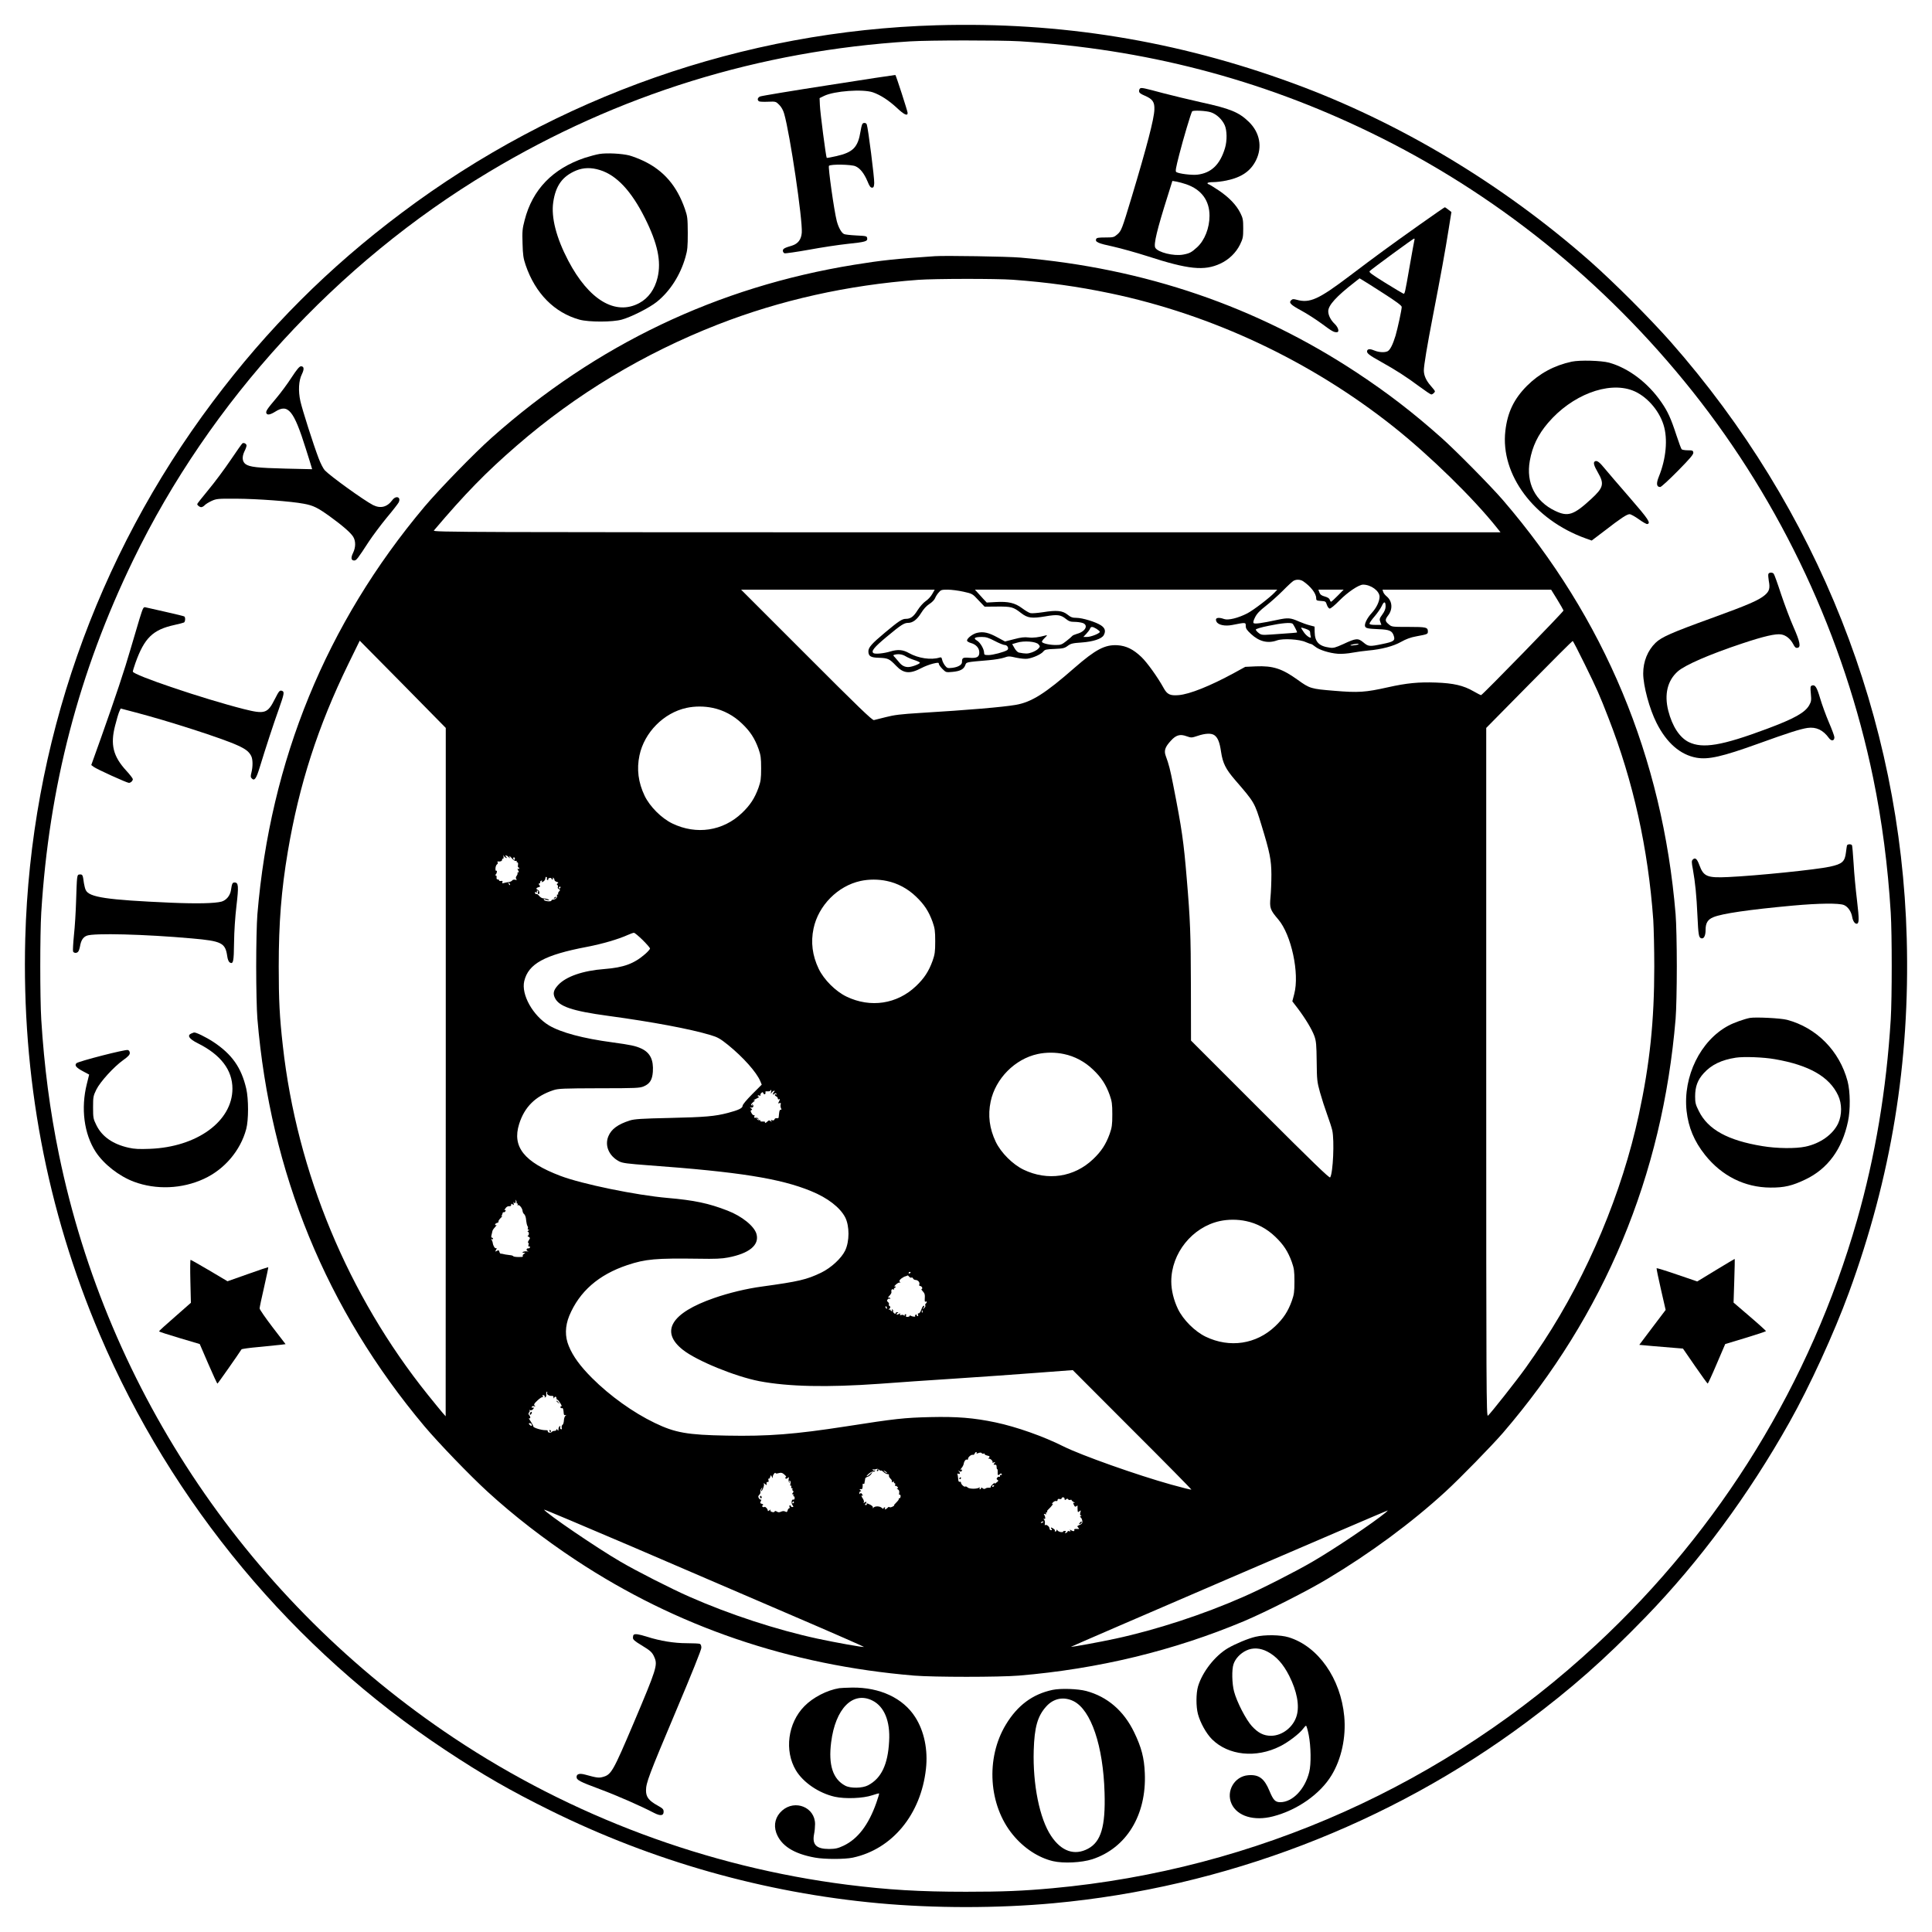 <?xml version="1.0" standalone="no"?>
<!DOCTYPE svg PUBLIC "-//W3C//DTD SVG 20010904//EN"
 "http://www.w3.org/TR/2001/REC-SVG-20010904/DTD/svg10.dtd">
<svg version="1.0" xmlns="http://www.w3.org/2000/svg"
 width="1920pt" height="1920pt" viewBox="0 0 1920 1920"
 preserveAspectRatio="xMidYMid meet">

<g transform="translate(0,1920) scale(0.1,-0.1)"
fill="#000000" stroke="none">
<path d="M9310 18949 c-1918 -55 -3778 -707 -5318 -1864 -727 -545 -1332
-1150 -1877 -1877 -1162 -1547 -1812 -3408 -1864 -5336 -36 -1375 212 -2695
741 -3936 714 -1677 1922 -3128 3437 -4130 370 -245 642 -401 1036 -596 1024
-507 2131 -820 3265 -924 556 -51 1184 -51 1740 0 1694 156 3339 785 4700
1799 450 336 771 619 1184 1045 535 552 1024 1214 1429 1935 202 359 443 885
590 1286 422 1151 609 2292 576 3522 -59 2187 -884 4270 -2348 5932 -205 232
-563 590 -796 796 -874 770 -1897 1384 -2956 1772 -1154 423 -2311 611 -3539
576z m820 -159 c1243 -76 2388 -373 3485 -905 1240 -600 2333 -1479 3206
-2576 886 -1115 1505 -2439 1794 -3839 89 -433 146 -872 175 -1340 13 -213 13
-847 0 -1060 -43 -699 -154 -1362 -335 -1996 -462 -1614 -1354 -3068 -2589
-4216 -1494 -1389 -3388 -2238 -5406 -2423 -299 -27 -490 -35 -860 -35 -464 0
-774 19 -1181 70 -1393 177 -2741 681 -3909 1459 -2026 1350 -3438 3436 -3924
5797 -90 437 -147 875 -176 1344 -13 213 -13 847 0 1060 77 1252 372 2387 914
3505 763 1575 2025 2952 3536 3857 1283 769 2685 1204 4185 1297 192 12 895
12 1085 1z"/>
<path d="M8236 18354 c-363 -56 -670 -107 -683 -113 -25 -12 -30 -35 -10 -48
6 -4 47 -6 89 -4 77 3 78 3 112 -31 21 -21 39 -53 49 -88 58 -201 184 -1053
175 -1182 -5 -68 -37 -110 -97 -129 -75 -22 -91 -31 -91 -51 0 -10 7 -21 16
-25 9 -3 119 13 243 35 124 23 296 49 381 58 181 19 203 25 198 57 -3 21 -9
22 -108 27 -58 3 -113 9 -122 14 -26 12 -55 65 -72 128 -27 104 -88 540 -78
550 18 18 222 14 263 -4 47 -20 87 -72 120 -150 19 -47 30 -63 45 -63 15 0 20
8 22 45 3 46 -61 550 -74 583 -4 11 -15 17 -28 15 -17 -3 -22 -14 -34 -83 -26
-159 -73 -208 -238 -246 -52 -12 -96 -20 -98 -18 -8 8 -66 457 -68 524 l-3 70
45 22 c100 49 385 70 486 35 76 -27 156 -79 237 -154 72 -68 107 -84 107 -50
0 16 -115 372 -122 377 -2 1 -300 -44 -662 -101z"/>
<path d="M11333 18323 c-7 -3 -13 -15 -13 -27 0 -18 12 -28 59 -48 76 -33 96
-62 93 -137 -2 -90 -75 -369 -223 -861 -101 -335 -105 -344 -146 -380 -32 -28
-39 -30 -119 -30 -68 0 -86 -3 -91 -16 -11 -29 21 -43 167 -74 80 -18 234 -61
343 -96 407 -132 565 -148 724 -74 85 39 156 108 196 189 29 60 32 74 32 161
0 84 -3 102 -28 152 -40 81 -114 158 -219 228 -49 33 -94 60 -99 60 -5 0 -9 5
-9 10 0 6 25 10 55 10 31 0 91 7 133 16 150 31 240 93 294 201 65 132 38 276
-71 382 -99 96 -183 131 -477 195 -115 26 -283 66 -374 90 -194 52 -211 55
-227 49z m701 -239 c56 -19 111 -70 137 -128 23 -52 25 -153 3 -227 -49 -164
-136 -249 -276 -265 -54 -6 -181 9 -208 26 -11 7 -6 37 30 177 38 149 114 405
127 426 8 13 139 7 187 -9z m-246 -715 c151 -52 232 -161 232 -313 0 -122 -48
-244 -123 -313 -56 -51 -74 -61 -138 -73 -93 -18 -253 22 -278 68 -18 33 17
179 125 520 l45 144 42 -7 c22 -4 65 -16 95 -26z"/>
<path d="M5958 17670 c-32 -5 -98 -23 -148 -39 -317 -107 -518 -314 -596 -618
-23 -87 -25 -113 -21 -233 3 -113 8 -148 31 -215 96 -281 286 -473 536 -542
93 -25 329 -25 420 1 94 26 275 118 347 176 131 105 234 265 285 445 20 69 23
102 23 240 -1 149 -3 165 -29 240 -80 229 -210 380 -411 476 -44 21 -107 45
-140 54 -75 19 -222 27 -297 15z m4 -160 c166 -51 313 -209 447 -477 127 -254
164 -430 126 -591 -28 -117 -91 -205 -182 -254 -237 -127 -501 31 -706 422
-119 227 -171 430 -149 580 24 166 92 259 229 316 72 29 149 31 235 4z"/>
<path d="M14108 16967 c-311 -221 -422 -302 -697 -510 -309 -234 -395 -272
-525 -236 -32 9 -41 8 -55 -5 -25 -25 -5 -45 102 -103 52 -28 144 -87 204
-131 102 -76 121 -86 151 -83 24 2 12 47 -23 81 -41 39 -65 87 -65 127 0 59
81 148 263 289 l48 38 32 -19 c18 -10 112 -70 210 -133 122 -78 177 -119 177
-132 0 -29 -39 -208 -61 -285 -27 -88 -53 -141 -78 -155 -28 -15 -86 -12 -128
5 -44 19 -69 19 -76 1 -9 -24 14 -43 138 -112 147 -82 249 -147 383 -247 57
-42 109 -77 116 -77 13 0 36 20 36 32 0 4 -20 30 -44 57 -43 49 -66 100 -66
150 0 47 32 242 90 541 79 408 123 650 156 859 l28 174 -30 23 c-16 13 -32 24
-36 24 -3 0 -116 -78 -250 -173z m-52 -154 c-3 -10 -23 -124 -46 -253 -49
-281 -49 -282 -64 -278 -6 2 -87 50 -179 107 -138 86 -166 106 -155 117 22 22
432 323 441 323 5 1 6 -7 3 -16z"/>
<path d="M9290 16654 c-390 -26 -535 -42 -800 -85 -1360 -220 -2565 -795
-3605 -1720 -173 -154 -519 -510 -667 -685 -976 -1162 -1532 -2520 -1660
-4049 -7 -85 -12 -311 -12 -520 0 -209 5 -435 12 -520 128 -1529 685 -2888
1660 -4049 138 -164 452 -490 627 -650 260 -238 563 -473 880 -682 1000 -660
2120 -1042 3360 -1146 196 -16 844 -16 1040 0 790 66 1540 248 2240 542 213
90 631 301 826 419 425 254 836 557 1174 867 148 136 459 455 571 584 1009
1173 1586 2556 1716 4115 7 85 12 311 12 520 0 209 -5 435 -12 520 -130 1559
-706 2941 -1716 4115 -122 141 -463 487 -611 619 -282 251 -533 444 -840 647
-997 658 -2106 1038 -3345 1144 -125 11 -746 21 -850 14z m775 -234 c350 -26
639 -66 970 -135 1015 -213 1990 -673 2810 -1323 364 -289 801 -716 1036
-1013 l31 -39 -5308 0 c-5053 0 -5306 1 -5292 18 310 366 518 579 823 843 590
512 1260 915 1996 1203 625 244 1293 393 1994 445 162 12 778 13 940 1z m2885
-2996 c75 -51 130 -121 130 -168 0 -23 4 -25 48 -28 44 -3 48 -5 58 -38 6 -19
19 -36 27 -38 10 -2 51 32 99 81 82 83 192 157 234 157 79 0 164 -63 164 -121
-1 -47 -31 -110 -79 -162 -45 -49 -74 -108 -65 -132 8 -19 27 -23 139 -28 103
-4 130 -16 146 -65 16 -48 1 -59 -112 -82 -129 -27 -140 -26 -190 16 -53 44
-72 43 -200 -17 -78 -35 -97 -41 -135 -35 -106 14 -147 56 -149 155 l-1 54
-49 13 c-28 7 -75 24 -105 37 -86 38 -108 40 -216 17 -159 -34 -225 -43 -236
-32 -6 6 -1 27 15 58 18 36 47 66 106 112 45 35 121 103 169 151 48 49 96 93
107 99 29 16 67 14 95 -4z m-3686 -128 c-13 -24 -43 -56 -65 -70 -23 -16 -57
-54 -80 -90 -40 -65 -70 -86 -117 -86 -37 0 -69 -21 -209 -138 -128 -107 -163
-146 -163 -184 0 -49 22 -63 105 -65 90 -3 104 -10 170 -79 74 -78 137 -84
252 -23 32 17 83 36 115 44 51 12 58 11 58 -2 0 -8 16 -31 35 -50 36 -36 36
-36 102 -30 75 7 111 26 126 67 12 31 0 29 232 49 61 5 130 17 155 26 42 15
50 15 119 -1 45 -9 90 -14 114 -10 57 9 135 45 155 71 16 20 29 23 113 26 83
4 98 7 129 30 31 23 48 28 139 34 114 8 200 36 220 73 22 41 13 70 -27 97 -51
34 -185 75 -245 75 -39 0 -56 6 -88 32 -50 40 -108 46 -244 24 -55 -8 -111
-13 -125 -9 -14 3 -51 25 -83 49 -71 53 -137 68 -262 61 l-89 -5 -31 33 c-16
18 -43 47 -58 64 l-28 31 1502 0 1502 0 -24 -26 c-46 -50 -211 -177 -273 -209
-91 -47 -189 -71 -230 -57 -63 23 -97 11 -76 -27 17 -32 84 -46 155 -32 137
27 135 27 135 -9 0 -26 10 -41 53 -81 81 -75 167 -96 258 -63 59 21 223 12
285 -17 24 -10 47 -19 53 -19 5 0 24 -12 41 -26 38 -32 142 -65 226 -71 34 -3
99 2 145 11 46 8 116 18 154 21 135 12 252 43 328 86 50 28 95 45 151 55 112
21 116 22 116 48 0 42 -15 46 -191 46 -166 0 -168 0 -198 26 -38 31 -38 46 -6
88 48 62 42 142 -14 189 -16 13 -32 33 -35 45 l-7 22 838 0 838 0 60 -97 c33
-54 61 -103 63 -110 3 -10 -796 -830 -819 -841 -3 -1 -37 16 -75 38 -100 58
-200 81 -375 87 -170 6 -289 -5 -476 -47 -223 -50 -294 -55 -531 -35 -234 19
-245 22 -367 110 -155 111 -244 140 -415 133 l-105 -5 -113 -62 c-236 -128
-439 -210 -549 -219 -85 -7 -114 7 -149 71 -57 104 -164 254 -221 308 -81 77
-150 111 -238 117 -124 7 -217 -42 -426 -224 -292 -256 -428 -342 -586 -369
-129 -22 -466 -51 -948 -80 -194 -12 -259 -20 -340 -41 -55 -14 -109 -28 -120
-30 -16 -4 -161 136 -670 646 l-650 650 962 0 962 0 -25 -44z m310 24 c89 -20
90 -20 150 -85 l61 -64 125 1 c141 1 160 -4 237 -64 66 -51 106 -56 243 -33
118 20 151 16 202 -25 30 -24 46 -30 86 -30 27 0 63 -5 81 -11 61 -21 28 -86
-56 -108 -23 -7 -45 -16 -48 -22 -4 -5 -29 -28 -57 -49 -45 -36 -56 -40 -106
-40 -60 0 -128 15 -137 30 -3 5 9 23 27 40 25 24 28 30 13 26 -74 -20 -127
-27 -174 -21 -40 5 -75 1 -143 -17 l-90 -23 -76 41 c-88 48 -139 59 -201 45
-43 -9 -101 -54 -101 -77 0 -7 17 -18 38 -24 50 -13 83 -49 84 -90 2 -49 -23
-63 -99 -57 -65 5 -73 0 -73 -44 0 -26 -39 -49 -97 -56 -46 -5 -51 -3 -72 23
-12 16 -25 41 -28 57 -5 24 -10 27 -27 22 -83 -26 -211 -7 -303 45 -60 34
-110 38 -184 16 -65 -20 -151 -28 -168 -17 -27 18 4 57 130 162 144 120 174
139 214 139 46 0 89 33 129 98 24 39 52 70 81 89 25 15 50 41 57 57 6 16 22
42 36 57 22 27 29 29 90 29 37 0 107 -9 156 -20z m3720 -40 c-32 -33 -62 -60
-66 -60 -4 0 -10 9 -13 20 -4 13 -21 24 -49 32 -33 9 -45 18 -54 40 l-10 28
126 0 125 0 -59 -60z m476 -106 c0 -24 -10 -50 -32 -80 -29 -40 -31 -48 -21
-74 l11 -30 -59 0 c-42 0 -59 4 -59 13 0 7 23 40 51 72 28 33 60 79 71 103 22
49 38 47 38 -4z m-925 -172 c9 -6 45 -76 45 -86 0 -4 -32 -6 -260 -22 -88 -6
-97 -4 -122 16 -16 12 -28 27 -28 33 0 7 52 23 128 38 128 27 219 35 237 21z
m-1947 -52 c17 -11 32 -24 32 -29 0 -16 -89 -51 -128 -51 l-36 0 31 33 c16 17
33 40 36 50 8 22 24 22 65 -3z m2122 -37 c0 -12 3 -29 6 -37 12 -31 -40 -1
-68 40 -15 21 -27 42 -28 45 0 4 20 -1 45 -10 35 -12 45 -21 45 -38z m-3134
-83 c42 -22 86 -40 99 -40 28 0 45 -37 24 -51 -29 -19 -143 -49 -185 -49 -39
0 -44 3 -44 22 0 37 -38 103 -71 122 -40 24 -24 36 49 36 42 0 67 -8 128 -40z
m-5456 -4284 l-1 -3421 -31 35 c-16 19 -83 100 -147 180 -791 985 -1300 2210
-1440 3465 -33 292 -41 455 -41 790 0 434 26 761 90 1140 113 669 299 1246
603 1869 l112 229 428 -433 427 -434 0 -3420z m5891 4250 c17 -20 16 -22 -3
-43 -11 -12 -41 -29 -65 -37 -40 -14 -61 -14 -128 -1 -12 3 -31 22 -43 44
l-23 40 48 14 c69 22 191 12 214 -17z m5426 -193 c127 -259 149 -309 237 -536
247 -632 395 -1298 446 -2009 5 -81 10 -289 10 -463 0 -542 -44 -965 -154
-1475 -167 -773 -505 -1580 -944 -2250 -52 -80 -133 -199 -181 -265 -91 -127
-347 -451 -374 -474 -16 -12 -17 229 -17 3411 l0 3424 426 432 c234 238 429
432 433 432 4 0 57 -102 118 -227z m-2277 186 c-25 -4 -47 -5 -49 -3 -7 6 65
21 79 15 8 -3 -5 -8 -30 -12z m-4470 -111 c19 -12 59 -29 88 -38 29 -9 53 -21
54 -26 0 -12 -80 -43 -115 -43 -36 -1 -66 15 -92 48 -11 14 -30 36 -41 48 -19
19 -20 22 -6 26 40 11 79 5 112 -15z m-1917 -513 c107 -22 208 -76 290 -155
82 -78 127 -147 165 -252 22 -63 26 -89 26 -193 0 -104 -4 -130 -26 -193 -38
-105 -83 -174 -165 -252 -188 -179 -452 -219 -691 -104 -108 52 -224 168 -276
276 -63 132 -80 264 -51 401 48 228 241 423 467 472 83 18 177 18 261 0z
m4985 -271 c34 -24 53 -69 67 -167 17 -112 46 -170 138 -277 194 -224 195
-226 263 -449 84 -274 98 -346 99 -491 0 -74 -4 -176 -9 -226 -10 -108 -4
-126 78 -222 129 -152 212 -536 158 -740 l-19 -73 53 -69 c77 -102 142 -210
166 -276 18 -51 21 -85 23 -254 2 -184 4 -201 33 -306 17 -61 49 -160 71 -220
22 -60 45 -131 51 -158 22 -101 8 -422 -21 -467 -6 -11 -177 154 -696 673
l-687 687 -1 538 c-1 519 -7 666 -41 1068 -31 373 -48 493 -135 935 -30 153
-43 204 -74 288 -19 52 -7 88 50 150 51 57 92 69 155 46 49 -17 51 -17 112 3
76 26 136 28 166 7z m-7041 -1218 c13 -6 14 -4 3 9 -11 13 -11 16 1 13 8 -2
20 -10 26 -18 11 -13 12 -12 6 5 -4 13 3 9 22 -13 16 -19 34 -31 42 -28 8 3
11 1 8 -4 -3 -6 -1 -10 6 -10 7 0 9 -10 7 -25 -3 -14 -1 -25 3 -25 5 0 9 -5 9
-11 0 -5 -5 -7 -11 -3 -8 4 -8 0 0 -15 9 -16 9 -21 0 -21 -7 0 -9 -3 -6 -6 3
-4 0 -16 -8 -27 -10 -14 -11 -24 -4 -33 8 -9 5 -11 -11 -7 -13 3 -25 0 -30 -7
-4 -7 -20 -14 -34 -16 -14 -1 -36 -6 -47 -9 -17 -6 -21 -4 -16 8 4 11 1 15
-14 12 -10 -2 -19 0 -19 6 0 5 -6 9 -14 9 -9 0 -13 7 -11 20 2 11 -2 20 -8 20
-8 0 -8 3 -2 8 13 9 19 46 7 38 -6 -3 -9 7 -8 25 1 17 8 34 15 39 8 4 10 13 7
19 -4 6 -4 11 1 10 24 -4 43 3 43 17 0 8 4 13 9 10 4 -3 7 7 5 22 -2 15 -1 20
2 10 3 -9 12 -19 21 -22z m90 -11 c0 -8 -4 -12 -9 -9 -4 3 -8 9 -8 15 0 5 4 9
8 9 5 0 9 -7 9 -15z m318 -195 c-3 -5 -1 -12 5 -15 6 -4 9 -1 8 5 -2 7 5 14
15 15 9 2 17 -1 17 -6 0 -5 5 -9 11 -9 5 0 7 5 3 12 -4 7 -3 8 4 4 7 -4 12
-13 12 -20 0 -8 10 -16 23 -20 17 -5 19 -8 8 -15 -9 -6 -10 -11 -3 -15 6 -4 9
-13 6 -21 -4 -8 1 -18 10 -21 15 -6 15 -8 1 -24 -8 -9 -12 -20 -8 -23 3 -4 1
-7 -6 -7 -7 0 -9 -5 -6 -10 9 -15 -14 -40 -36 -40 -11 0 -19 -4 -19 -9 0 -15
-69 -8 -75 7 -3 7 0 10 5 7 14 -9 54 -16 46 -8 -7 7 -28 13 -61 16 -11 1 -28
12 -38 25 -10 12 -22 20 -27 17 -4 -3 -10 2 -13 10 -4 10 -1 12 10 8 11 -4 14
-2 9 5 -4 7 -2 12 4 12 7 0 10 -7 7 -15 -4 -8 -2 -17 3 -20 6 -4 10 3 10 15 0
11 -7 23 -15 26 -21 9 -18 21 7 27 18 5 19 8 8 21 -8 11 -9 16 -1 16 6 0 10 5
9 11 -2 6 3 14 11 17 9 3 11 0 6 -8 -6 -9 -3 -9 14 -1 11 7 21 21 21 32 0 11
5 17 10 14 6 -4 8 -10 5 -15z m3378 -25 c107 -22 208 -76 290 -155 82 -78 127
-147 165 -252 22 -63 26 -89 26 -193 0 -104 -4 -130 -26 -193 -38 -105 -83
-174 -165 -252 -188 -179 -452 -219 -691 -104 -108 52 -224 168 -276 276 -63
132 -80 264 -51 401 48 228 241 423 467 472 83 18 177 18 261 0z m-3745 -40
c-3 -3 -9 2 -12 12 -6 14 -5 15 5 6 7 -7 10 -15 7 -18z m502 -25 c0 -5 -5 -10
-11 -10 -5 0 -7 5 -4 10 3 6 8 10 11 10 2 0 4 -4 4 -10z m817 -522 c40 -40 73
-78 73 -84 0 -7 -21 -31 -47 -54 -111 -97 -214 -135 -405 -150 -216 -16 -385
-75 -463 -161 -44 -49 -52 -81 -31 -125 40 -86 172 -131 526 -179 449 -61 820
-131 1020 -191 74 -22 97 -36 176 -99 151 -123 282 -270 320 -360 l14 -34 -95
-95 c-57 -58 -95 -103 -95 -115 0 -24 -40 -43 -146 -71 -130 -34 -225 -42
-574 -50 -284 -6 -355 -11 -400 -25 -119 -38 -184 -85 -214 -157 -39 -93 6
-197 108 -250 33 -17 82 -23 295 -39 891 -65 1305 -130 1611 -256 165 -67 289
-163 340 -262 43 -86 43 -237 -1 -329 -37 -77 -140 -172 -239 -220 -144 -69
-220 -87 -590 -138 -149 -20 -325 -62 -474 -114 -427 -148 -539 -334 -309
-515 139 -109 518 -264 759 -311 291 -55 672 -63 1194 -26 168 13 508 36 755
52 248 16 611 42 808 57 l358 27 591 -592 c326 -325 590 -593 588 -596 -3 -2
-93 20 -200 50 -341 95 -896 292 -1072 380 -199 100 -466 194 -673 238 -219
46 -383 59 -650 53 -258 -6 -348 -16 -835 -92 -510 -79 -775 -100 -1188 -92
-390 7 -513 28 -717 127 -212 102 -444 268 -621 445 -117 117 -189 215 -231
317 -40 95 -38 197 4 301 101 242 291 409 578 505 181 60 281 69 710 63 158
-3 230 0 290 12 211 40 313 124 283 233 -21 78 -145 178 -288 233 -187 73
-331 103 -596 126 -311 27 -851 138 -1064 219 -361 137 -482 289 -411 515 53
170 162 278 341 337 49 16 97 18 455 19 368 0 403 2 443 19 60 26 84 64 90
145 8 119 -27 189 -113 230 -58 27 -106 37 -288 62 -293 39 -513 98 -632 169
-160 97 -277 307 -245 440 41 172 201 260 622 340 156 30 313 76 408 119 25
11 52 21 60 21 8 0 47 -33 87 -72z m4186 -1133 c107 -22 208 -76 290 -155 82
-78 127 -147 165 -252 22 -63 26 -89 26 -193 0 -104 -4 -130 -26 -193 -38
-105 -83 -174 -165 -252 -188 -179 -452 -219 -691 -104 -108 52 -224 168 -276
276 -63 132 -80 264 -51 401 48 228 241 423 467 472 83 18 177 18 261 0z
m-2910 -377 c-4 -20 -3 -21 7 -5 6 9 16 17 23 17 8 0 8 -3 2 -8 -5 -4 -11 -13
-13 -21 -3 -12 0 -12 12 -2 11 9 16 9 22 0 4 -8 3 -9 -4 -5 -7 4 -12 2 -12 -4
0 -6 7 -13 15 -16 8 -4 15 -13 15 -21 0 -8 5 -11 10 -8 13 8 13 -1 0 -25 -9
-16 -8 -18 6 -13 14 5 16 2 12 -14 -3 -11 -1 -28 4 -37 6 -12 6 -16 -3 -14 -8
2 -14 -11 -16 -32 -2 -19 -4 -40 -5 -46 -1 -6 -9 -9 -18 -7 -10 3 -20 -2 -23
-11 -4 -10 -13 -13 -23 -9 -13 5 -15 3 -9 -8 7 -12 6 -12 -7 -1 -13 10 -19 10
-31 -3 -16 -16 -32 -21 -23 -7 3 4 -8 7 -25 6 -16 -1 -26 2 -23 8 3 5 -2 8
-11 6 -10 -2 -20 4 -22 12 -4 13 -3 13 7 0 10 -13 11 -13 7 0 -2 9 -13 14 -25
12 -17 -3 -20 1 -15 14 4 11 2 15 -4 11 -5 -3 -16 6 -24 20 -11 21 -12 27 -1
31 10 3 8 8 -5 18 -15 12 -15 13 -2 8 22 -7 35 14 19 29 -10 9 -11 9 -5 -2 6
-10 4 -12 -5 -6 -10 6 -6 14 16 33 16 13 23 21 17 18 -7 -4 -13 -4 -13 -1 0 3
15 12 33 20 17 8 26 14 20 15 -7 0 -13 4 -13 10 0 5 7 6 17 3 9 -4 14 -2 11 3
-3 5 0 15 8 22 12 11 15 10 20 -2 3 -9 10 -13 16 -10 5 3 7 12 5 19 -4 8 3 11
19 9 13 -1 26 2 30 7 9 15 12 10 7 -13z m-2529 -1100 c-3 -4 0 -8 6 -8 6 0 8
-5 4 -12 -4 -6 -3 -8 3 -5 13 8 43 -28 46 -56 1 -12 8 -27 15 -32 8 -6 15 -24
18 -40 7 -56 10 -70 18 -83 4 -6 4 -16 1 -22 -3 -5 0 -10 7 -10 9 0 9 -3 -2
-10 -8 -5 -10 -10 -5 -10 6 0 11 -9 11 -20 0 -11 -5 -20 -11 -20 -5 0 -2 -5 8
-11 17 -10 17 -12 2 -35 -8 -13 -11 -24 -6 -24 5 0 7 -10 3 -22 -3 -12 -1 -19
5 -15 5 3 10 0 10 -7 0 -7 -7 -13 -15 -12 -22 2 -26 -21 -5 -28 10 -3 6 -4 -9
-2 -15 2 -33 -1 -40 -5 -9 -6 -8 -9 7 -9 19 -1 19 -1 2 -11 -9 -6 -15 -14 -12
-20 4 -5 0 -9 -7 -10 -45 -3 -81 0 -87 7 -3 5 -19 10 -36 11 -28 3 -64 9 -75
13 -3 1 -9 2 -13 1 -5 -1 -11 7 -14 18 -4 17 -9 19 -25 10 -18 -10 -19 -9 -8
11 7 14 8 20 1 16 -11 -7 -29 20 -34 51 -1 10 -7 24 -11 32 -6 10 -5 12 2 7 7
-4 12 -2 12 3 0 6 -5 11 -11 11 -7 0 -9 10 -4 28 4 15 8 33 9 39 1 7 13 25 27
39 13 15 18 24 12 20 -7 -4 -13 -2 -13 4 0 7 9 14 20 17 11 3 17 9 14 14 -3 5
8 21 23 36 15 14 22 23 14 18 -10 -6 -12 -4 -5 6 5 8 9 19 9 24 1 6 6 9 12 8
6 -1 14 4 17 13 4 10 2 13 -7 7 -6 -4 -5 4 5 17 10 16 24 24 37 23 14 -2 21 3
21 13 0 13 3 14 14 5 12 -10 14 -8 10 11 -2 13 -2 17 2 10 8 -18 24 -4 18 16
-5 14 -4 14 4 2 6 -8 8 -18 6 -22z m7249 -183 c107 -22 208 -76 290 -155 82
-78 127 -147 165 -252 22 -63 26 -89 26 -193 0 -104 -4 -130 -26 -193 -38
-105 -83 -174 -165 -252 -188 -179 -452 -219 -691 -104 -108 52 -224 168 -276
276 -42 88 -66 186 -66 273 0 281 209 540 482 600 83 18 177 18 261 0z m-3333
-509 c0 -3 -4 -8 -10 -11 -5 -3 -10 -1 -10 4 0 6 5 11 10 11 6 0 10 -2 10 -4z
m7 -53 c6 4 13 0 17 -8 3 -8 14 -15 24 -15 25 0 46 -25 38 -45 -3 -9 0 -15 8
-15 8 0 16 -7 20 -15 3 -8 1 -15 -5 -15 -5 0 -1 -10 11 -22 21 -23 23 -33 20
-82 -1 -18 2 -26 9 -22 6 4 11 3 11 -3 0 -5 -4 -12 -10 -16 -5 -3 -7 -12 -4
-19 3 -7 -3 -19 -13 -27 -16 -13 -17 -12 -5 3 8 10 9 19 3 22 -5 3 -16 -13
-24 -36 -8 -24 -20 -42 -27 -40 -8 2 -10 -3 -7 -13 4 -8 2 -15 -3 -15 -6 0
-10 5 -10 11 0 5 -5 7 -10 4 -6 -4 -8 -10 -5 -15 6 -9 -28 -6 -45 5 -6 3 -10
2 -10 -2 0 -5 -9 -9 -21 -10 -14 -1 -19 3 -15 13 3 8 1 14 -4 14 -6 0 -10 -6
-11 -12 0 -9 -2 -9 -5 -2 -3 7 -14 9 -26 6 -15 -4 -19 -2 -13 7 6 10 3 11 -14
2 -12 -7 -21 -8 -21 -2 0 5 6 12 13 14 7 3 5 6 -5 6 -10 1 -18 -4 -18 -10 0
-8 -5 -8 -15 1 -8 7 -13 16 -10 20 3 5 0 12 -6 16 -8 4 -9 3 -5 -4 4 -7 2 -12
-3 -12 -6 0 -11 5 -11 11 0 5 -6 7 -12 3 -8 -5 -8 -1 1 10 12 14 12 19 2 26
-8 4 -11 12 -7 18 3 5 -1 15 -9 22 -12 10 -13 16 -4 26 6 8 16 11 22 7 6 -3 7
-1 3 6 -4 6 -13 8 -19 5 -7 -4 -2 4 11 18 13 14 22 29 21 34 -4 24 2 36 17 30
8 -3 12 -2 9 4 -3 6 -1 10 4 10 6 0 11 5 11 11 0 5 -6 7 -12 4 -7 -4 0 5 15
19 16 15 34 23 40 20 9 -5 9 -4 0 6 -9 10 -6 17 14 34 15 11 33 21 41 22 8 2
16 5 19 8 4 3 11 -2 18 -11 7 -9 17 -13 22 -10z m-243 -299 c3 -8 2 -12 -4 -9
-6 3 -10 10 -10 16 0 14 7 11 14 -7z m353 -46 c-3 -8 -6 -5 -6 6 -1 11 2 17 5
13 3 -3 4 -12 1 -19z m-3730 -802 c-6 -15 26 -32 51 -28 6 2 12 -5 13 -15 0
-11 3 -13 6 -5 7 17 23 15 23 -3 0 -8 4 -15 9 -15 5 0 18 -16 30 -36 12 -19
17 -32 11 -29 -5 3 -10 -1 -10 -9 0 -8 6 -13 13 -10 12 4 16 -8 20 -57 1 -10
7 -15 17 -12 13 4 13 4 0 -6 -8 -5 -15 -27 -16 -47 -1 -20 -7 -40 -14 -44 -7
-4 -10 -17 -8 -28 4 -14 2 -19 -8 -15 -7 2 -10 12 -7 20 4 11 2 14 -5 9 -7 -4
-12 -17 -12 -29 0 -18 -2 -19 -10 -7 -6 10 -10 11 -10 3 0 -7 -9 -13 -19 -13
-11 0 -22 -4 -26 -9 -8 -14 -46 -9 -41 5 3 7 -6 12 -22 11 -40 -1 -122 24
-122 37 0 6 -12 29 -26 50 -15 21 -22 36 -15 32 15 -9 14 17 -1 32 -8 8 -8 15
0 25 7 8 8 18 4 22 -4 5 -1 5 6 1 6 -4 19 0 28 8 14 15 11 20 -9 17 -5 -1 -5
3 -2 9 4 6 14 9 24 5 13 -5 14 -4 4 6 -10 10 -5 21 28 51 22 21 45 36 50 33 5
-4 6 1 3 10 -5 11 -2 14 10 9 9 -3 13 -11 9 -17 -3 -6 -1 -7 6 -3 6 4 11 13
10 19 -2 20 1 37 7 37 3 0 4 -7 1 -14z m-153 -313 c3 -7 2 -13 -3 -13 -5 0
-14 6 -20 13 -8 10 -7 14 4 14 8 0 16 -6 19 -14z m4421 -283 c-4 -7 2 -7 19 0
17 6 27 6 32 -1 3 -6 13 -8 21 -5 8 3 12 2 8 -3 -3 -5 9 -12 25 -16 27 -6 29
-9 18 -23 -7 -9 -8 -13 -2 -9 13 8 47 -26 37 -37 -4 -4 1 -4 12 0 17 7 18 6 7
-8 -11 -13 -10 -16 5 -14 13 1 18 -6 17 -21 0 -13 2 -23 6 -23 4 0 6 -13 5
-30 -2 -32 4 -37 22 -19 8 8 13 8 18 0 4 -7 1 -10 -7 -9 -7 2 -12 -3 -10 -10
1 -8 -2 -11 -7 -8 -5 3 -14 -1 -20 -8 -9 -11 -9 -16 2 -23 12 -6 10 -12 -11
-27 -15 -12 -22 -14 -17 -5 5 8 -4 3 -18 -10 -15 -13 -24 -27 -22 -31 2 -4 -6
-6 -18 -5 -12 1 -28 -2 -34 -8 -9 -6 -18 -5 -28 3 -10 9 -15 9 -15 1 0 -6 -5
-11 -11 -11 -5 0 -7 5 -3 12 4 6 3 8 -3 5 -25 -16 -98 -15 -116 0 -9 9 -20 13
-24 10 -9 -9 -43 22 -43 39 0 7 -6 11 -13 8 -9 -3 -14 7 -15 32 -2 21 -5 41
-8 46 -3 4 2 5 10 2 19 -7 21 7 4 26 -11 12 -10 12 3 2 16 -12 29 -7 29 10 0
5 -6 6 -12 2 -7 -4 -4 3 6 15 11 12 21 31 23 43 4 27 22 50 34 42 5 -3 9 1 9
8 0 18 33 45 48 40 7 -2 15 3 18 12 3 9 10 16 16 16 5 0 6 -4 3 -10z m-952
-174 c3 3 16 -3 28 -15 13 -12 31 -21 41 -21 10 0 15 -5 12 -13 -2 -7 4 -21
15 -31 11 -10 18 -23 14 -29 -4 -6 0 -8 11 -4 10 4 15 3 11 -3 -3 -6 -1 -10 5
-10 7 0 9 -7 6 -16 -3 -8 -2 -13 2 -11 4 3 13 -1 20 -9 10 -11 10 -14 0 -14
-8 0 -6 -5 5 -11 11 -7 16 -18 13 -35 -3 -14 -1 -22 5 -19 5 4 9 -3 9 -14 0
-12 -5 -21 -12 -21 -6 0 -9 -3 -6 -6 4 -3 -8 -19 -24 -35 -17 -16 -27 -29 -22
-29 5 0 -2 -6 -16 -13 -14 -7 -28 -9 -31 -5 -3 5 -12 2 -19 -7 -14 -16 -35
-21 -25 -5 3 6 1 10 -4 10 -6 0 -11 -5 -11 -11 0 -6 -7 -3 -16 5 -19 19 -65
21 -83 4 -10 -10 -12 -10 -7 -1 4 7 -5 18 -23 28 -34 17 -45 19 -37 7 3 -5 -2
-9 -10 -9 -10 0 -11 4 -4 11 17 17 11 29 -7 15 -12 -10 -15 -11 -9 -1 4 7 1
23 -8 37 -19 28 -20 39 -5 30 6 -4 5 2 -2 14 -10 14 -15 17 -21 8 -5 -8 -8 -7
-8 6 0 9 6 17 13 17 8 0 7 4 -3 10 -13 9 -7 14 13 11 7 -1 11 18 10 46 -1 7 3
10 8 7 5 -3 10 1 10 8 1 7 2 18 4 23 1 6 3 15 3 21 1 7 12 14 25 18 12 3 28
16 36 28 l14 23 -25 -22 c-13 -13 -28 -23 -34 -23 -5 0 4 11 20 25 17 14 36
23 43 21 7 -3 15 0 19 6 4 6 3 8 -4 4 -6 -3 -14 -1 -18 5 -4 7 -3 10 2 7 5 -3
18 -2 29 2 13 5 24 3 31 -6 6 -7 14 -11 17 -8z m61 -25 c-2 -3 -12 3 -22 13
-16 17 -16 18 5 5 12 -7 20 -15 17 -18z m-1081 -2 c12 4 29 6 37 3 20 -6 54
-42 40 -42 -6 0 -8 -5 -5 -10 5 -8 12 -7 23 2 13 11 15 10 10 -8 -3 -12 -1
-28 4 -35 8 -11 8 -10 4 4 -4 11 -2 16 5 11 6 -3 8 -17 4 -31 -4 -16 -2 -22 4
-18 7 3 8 0 5 -9 -3 -9 -1 -16 6 -16 6 0 9 -4 5 -9 -3 -5 -1 -13 5 -16 8 -5 7
-11 -1 -21 -9 -11 -9 -14 0 -14 7 0 9 -4 6 -10 -3 -5 -2 -10 4 -10 5 0 9 -9 8
-19 0 -10 -6 -17 -13 -14 -17 6 -24 -33 -8 -55 11 -16 11 -19 -2 -19 -8 0 -14
4 -14 9 0 4 -4 8 -10 8 -5 0 -7 -7 -4 -15 4 -8 2 -15 -4 -15 -5 0 -12 -9 -15
-21 -4 -16 -9 -19 -23 -11 -12 7 -26 6 -42 -1 -17 -8 -28 -8 -42 1 -13 8 -20
8 -22 0 -2 -6 -13 -8 -26 -4 -14 5 -20 12 -15 19 4 7 -1 6 -10 -2 -12 -10 -17
-10 -17 -2 0 16 -26 42 -33 35 -3 -4 -11 -3 -17 1 -9 6 -9 9 0 15 9 6 6 10 -9
15 -18 5 -19 10 -10 27 6 11 7 18 2 15 -5 -3 -14 3 -21 13 -9 15 -8 22 4 35 9
8 14 22 11 29 -3 8 1 22 9 33 14 17 14 16 4 -4 -6 -13 -8 -23 -6 -23 11 0 33
56 28 70 -5 13 -3 13 12 1 16 -13 17 -13 14 5 -2 12 2 18 11 16 9 -2 12 4 8
18 -3 11 -2 18 3 15 4 -3 11 5 14 18 7 21 7 21 16 2 8 -18 9 -18 9 -2 1 20 24
50 29 37 2 -5 13 -5 25 -1z m2147 -123 c0 -3 -4 -8 -10 -11 -5 -3 -10 -1 -10
4 0 6 5 11 10 11 6 0 10 -2 10 -4z m700 -132 c0 -13 3 -14 14 -5 10 9 16 9 21
1 4 -6 13 -9 21 -6 8 3 14 2 14 -3 0 -4 10 -13 23 -20 12 -6 14 -9 5 -7 -15 4
-16 2 -6 -19 9 -20 14 -22 25 -13 8 6 13 7 12 2 -1 -5 -1 -22 0 -38 1 -25 3
-27 18 -15 15 13 16 11 9 -13 -4 -20 -2 -28 6 -29 10 0 9 -2 -1 -6 -10 -4 -11
-7 -1 -13 7 -5 14 -20 16 -35 2 -21 -3 -29 -26 -39 -26 -11 -28 -14 -15 -27
14 -14 12 -15 -14 -13 -21 1 -28 -2 -25 -11 6 -15 -12 -15 -35 -1 -10 7 -12 6
-6 -4 6 -10 4 -12 -8 -7 -10 3 -17 2 -17 -2 0 -5 -7 -12 -16 -15 -13 -5 -14
-3 -6 7 8 10 6 13 -8 13 -10 0 -17 -4 -14 -7 2 -4 -7 -6 -22 -5 -14 2 -30 9
-35 17 -6 10 -9 10 -9 2 0 -7 -5 -13 -12 -13 -6 0 -8 3 -5 7 4 3 -1 12 -11 19
-22 17 -38 18 -23 1 8 -10 7 -14 -4 -14 -8 0 -15 8 -15 18 0 19 -33 43 -44 32
-4 -4 -5 4 -2 18 2 13 -2 30 -8 38 -8 11 -8 13 2 7 13 -8 13 19 -1 41 -6 9 -3
11 9 6 12 -4 15 -3 10 5 -4 7 -2 12 5 12 7 0 9 3 6 6 -4 4 1 14 11 23 31 29
58 65 42 56 -10 -6 -9 -1 3 13 11 11 25 18 33 15 8 -3 14 1 14 10 0 10 7 13
20 10 11 -3 20 0 20 6 0 6 7 11 15 11 8 0 15 -7 15 -16z m-2690 -34 c0 -5 -5
-10 -11 -10 -5 0 -7 5 -4 10 3 6 8 10 11 10 2 0 4 -4 4 -10z m-12 -1127 c392
-168 710 -308 708 -310 -6 -6 -274 42 -461 82 -404 87 -876 241 -1274 417
-174 76 -528 256 -686 349 -234 136 -734 477 -759 517 -3 5 391 -161 877 -369
485 -209 1203 -518 1595 -686z m5892 1025 c-121 -100 -503 -358 -725 -487
-158 -93 -511 -273 -686 -349 -398 -176 -870 -330 -1274 -417 -161 -35 -438
-85 -442 -81 -3 3 3138 1355 3147 1355 3 0 -6 -9 -20 -21z m-3400 -92 c0 -2
-7 -7 -16 -10 -8 -3 -12 -2 -9 4 6 10 25 14 25 6z"/>
<path d="M5510 10280 c-9 -6 -10 -10 -3 -10 6 0 15 5 18 10 8 12 4 12 -15 0z"/>
<path d="M5530 5276 c0 -2 8 -10 18 -17 15 -13 16 -12 3 4 -13 16 -21 21 -21
13z"/>
<path d="M5266 5155 c-3 -8 -1 -15 3 -15 5 0 11 7 15 15 3 8 1 15 -3 15 -5 0
-11 -7 -15 -15z"/>
<path d="M5460 4980 c0 -5 5 -10 11 -10 5 0 7 5 4 10 -3 6 -8 10 -11 10 -2 0
-4 -4 -4 -10z"/>
<path d="M9535 4510 c-3 -5 -1 -10 4 -10 6 0 11 5 11 10 0 6 -2 10 -4 10 -3 0
-8 -4 -11 -10z"/>
<path d="M8715 4590 c-3 -5 -1 -10 4 -10 6 0 11 5 11 10 0 6 -2 10 -4 10 -3 0
-8 -4 -11 -10z"/>
<path d="M7553 4325 c0 -8 4 -15 9 -15 4 0 8 4 8 9 0 6 -4 12 -8 15 -5 3 -9
-1 -9 -9z"/>
<path d="M10730 4065 c-11 -13 -10 -14 4 -9 9 3 16 10 16 15 0 13 -6 11 -20
-6z"/>
<path d="M15620 15606 c-175 -38 -320 -116 -445 -240 -130 -131 -194 -264
-215 -449 -50 -434 285 -883 797 -1067 l61 -22 124 94 c168 130 226 168 253
168 12 0 53 -23 91 -50 38 -28 76 -49 84 -48 39 8 14 46 -177 266 -109 125
-220 255 -248 289 -50 62 -76 80 -95 68 -19 -11 -10 -42 30 -111 65 -112 56
-150 -67 -263 -174 -160 -230 -179 -358 -118 -198 94 -291 278 -252 497 25
143 81 260 181 377 235 276 595 415 839 323 135 -51 262 -192 309 -342 44
-139 26 -337 -47 -516 -27 -67 -23 -102 14 -102 10 0 87 71 175 160 123 125
157 165 154 183 -3 20 -9 22 -55 22 -28 0 -56 5 -61 10 -5 6 -29 69 -52 140
-55 169 -87 238 -151 330 -133 192 -325 337 -518 391 -79 21 -289 27 -371 10z"/>
<path d="M2897 15448 c-40 -62 -109 -155 -153 -207 -90 -106 -104 -128 -97
-147 8 -22 39 -16 90 16 126 80 183 11 302 -369 27 -86 53 -167 56 -180 l7
-24 -263 6 c-282 7 -359 16 -399 45 -33 25 -37 71 -11 126 12 23 21 49 21 58
0 17 -26 32 -41 22 -5 -3 -58 -78 -118 -167 -60 -89 -159 -222 -220 -295 -61
-74 -111 -137 -111 -141 0 -13 24 -31 40 -31 9 0 25 9 34 19 10 11 41 30 69
43 49 22 63 23 247 22 206 -1 545 -26 669 -50 94 -17 138 -39 259 -126 127
-92 206 -161 232 -202 26 -43 26 -104 -1 -160 -24 -49 -20 -76 11 -76 22 0 35
18 145 187 39 59 119 166 178 238 60 71 113 140 119 152 26 54 -27 73 -64 22
-51 -69 -117 -85 -191 -48 -91 47 -423 286 -479 345 -15 16 -43 70 -62 121
-53 140 -161 478 -181 567 -22 101 -17 203 15 267 25 51 22 79 -9 79 -15 0
-41 -31 -94 -112z"/>
<path d="M17574 13496 c-3 -8 -1 -38 4 -68 14 -74 6 -103 -39 -142 -62 -52
-163 -96 -535 -231 -395 -143 -493 -187 -551 -243 -79 -77 -123 -186 -123
-305 0 -121 62 -353 133 -492 99 -197 235 -316 396 -345 119 -21 255 10 616
140 296 107 415 145 488 156 87 12 155 -21 213 -101 24 -33 54 -29 54 8 0 12
-25 80 -55 149 -30 70 -69 178 -87 239 -33 112 -50 138 -82 126 -15 -6 -16
-17 -10 -81 6 -65 4 -78 -16 -114 -42 -74 -147 -133 -420 -235 -450 -168 -638
-199 -777 -132 -91 45 -164 156 -204 312 -41 163 -8 300 95 391 73 64 317 170
639 277 219 73 334 99 389 90 48 -8 92 -45 119 -97 15 -30 25 -39 42 -36 36 5
26 59 -40 208 -33 74 -88 221 -123 325 -34 105 -67 196 -73 203 -13 16 -46 15
-53 -2z"/>
<path d="M1387 13052 c-19 -64 -59 -198 -88 -297 -59 -206 -154 -490 -294
-884 l-98 -274 24 -18 c30 -23 330 -159 350 -159 18 0 39 20 39 37 0 7 -29 45
-64 83 -132 143 -161 260 -112 449 14 56 32 117 40 136 l15 34 148 -39 c329
-86 863 -258 1013 -327 80 -36 114 -62 136 -105 17 -33 18 -103 3 -164 -10
-39 -9 -48 4 -61 26 -26 44 -1 78 111 58 190 140 441 190 579 53 150 57 172
33 181 -24 9 -31 1 -73 -82 -72 -143 -99 -151 -307 -99 -399 101 -1104 339
-1104 373 0 7 12 46 26 86 89 249 173 330 387 377 47 10 90 22 96 25 13 9 15
53 2 60 -5 3 -89 24 -188 46 -98 22 -187 42 -199 45 -19 4 -24 -7 -57 -113z"/>
<path d="M18355 10798 c-2 -7 -6 -38 -10 -68 -11 -93 -36 -116 -160 -143 -131
-29 -726 -90 -1010 -103 -210 -10 -245 5 -287 119 -23 63 -41 78 -65 55 -13
-14 -13 -25 1 -99 23 -130 36 -258 45 -459 9 -191 13 -215 36 -224 27 -10 45
23 45 83 0 68 21 103 77 126 85 36 352 75 787 115 264 24 461 26 511 6 40 -17
73 -65 82 -119 6 -37 25 -67 43 -67 27 0 27 43 5 230 -13 107 -29 273 -34 368
-6 95 -13 177 -16 182 -9 14 -45 12 -50 -2z"/>
<path d="M766 10468 c-3 -24 -7 -126 -10 -228 -3 -102 -12 -251 -21 -332 -8
-81 -12 -154 -9 -163 7 -18 38 -20 51 -2 6 6 14 30 18 52 10 59 30 91 67 106
66 28 578 15 1046 -27 295 -26 331 -44 350 -175 4 -32 14 -56 24 -63 36 -22
42 5 44 197 1 108 11 257 24 366 23 196 20 231 -19 231 -21 0 -26 -10 -36 -78
-9 -54 -46 -98 -93 -112 -68 -18 -244 -22 -502 -11 -641 28 -815 54 -848 126
-7 14 -14 45 -18 68 -11 82 -13 87 -39 87 -21 0 -24 -6 -29 -42z"/>
<path d="M17390 9084 c-56 -11 -158 -47 -212 -76 -279 -148 -454 -505 -417
-848 18 -163 75 -301 183 -437 166 -209 395 -324 651 -325 138 -1 217 18 350
82 220 106 362 300 420 575 25 116 23 297 -4 400 -80 301 -308 532 -601 610
-64 17 -314 29 -370 19z m248 -410 c341 -59 542 -174 629 -360 39 -83 39 -193
1 -277 -52 -111 -178 -201 -325 -232 -97 -21 -285 -19 -428 5 -344 56 -542
165 -632 348 -33 65 -37 84 -37 146 0 98 25 164 85 230 77 85 177 133 320 155
80 12 273 5 387 -15z"/>
<path d="M1903 8930 c-47 -19 -25 -54 61 -97 231 -115 346 -267 346 -453 -1
-323 -352 -579 -821 -597 -106 -4 -153 -2 -210 11 -157 35 -265 110 -321 224
-31 63 -33 72 -33 177 0 104 2 114 32 176 39 79 175 228 269 295 48 34 64 52
64 69 0 15 -7 26 -19 30 -25 8 -491 -112 -511 -131 -22 -21 -4 -44 66 -81 l60
-32 -23 -93 c-61 -243 -28 -496 88 -675 81 -123 231 -241 380 -297 220 -82
478 -72 696 29 204 94 363 281 420 495 24 90 24 298 0 402 -49 209 -141 340
-326 463 -75 49 -177 99 -194 94 -1 0 -12 -4 -24 -9z"/>
<path d="M17051 6577 l-184 -112 -199 68 c-110 38 -202 66 -205 64 -2 -3 17
-98 43 -210 l47 -205 -131 -173 -131 -174 132 -12 c73 -6 170 -14 217 -18 l85
-7 120 -174 c66 -96 123 -174 126 -174 3 0 44 88 90 197 l84 196 202 61 c112
34 203 64 203 68 0 3 -72 69 -161 145 l-161 138 7 218 c4 119 6 217 4 216 -2
0 -87 -51 -188 -112z"/>
<path d="M1892 6466 l5 -213 -158 -139 c-88 -76 -159 -141 -159 -145 0 -3 91
-33 203 -66 l202 -60 85 -197 c47 -108 87 -196 91 -196 4 0 199 278 239 340 3
5 82 16 175 24 94 9 191 19 217 22 l46 6 -129 168 c-71 93 -129 177 -129 187
0 10 20 106 45 213 24 107 43 195 41 197 -1 1 -93 -29 -204 -69 l-201 -71
-180 107 c-99 58 -183 106 -187 106 -4 0 -5 -96 -2 -214z"/>
<path d="M6297 2953 c-4 -3 -7 -17 -7 -29 0 -18 18 -34 83 -73 94 -57 110 -72
132 -125 31 -74 18 -116 -206 -645 -209 -492 -224 -518 -311 -541 -37 -10 -57
-8 -173 24 -55 15 -85 7 -85 -23 0 -31 29 -46 230 -121 175 -65 411 -169 541
-237 63 -32 94 -28 94 12 0 25 -8 33 -60 62 -87 48 -115 85 -115 149 0 77 27
148 299 793 156 369 251 606 251 626 0 21 -6 35 -16 39 -9 3 -67 6 -129 6
-126 0 -261 22 -395 64 -81 26 -121 32 -133 19z"/>
<path d="M12477 2934 c-73 -17 -195 -68 -272 -112 -130 -76 -256 -237 -299
-381 -20 -69 -21 -199 -1 -275 23 -86 82 -193 140 -251 163 -161 437 -190 677
-69 81 40 194 127 228 174 12 16 25 30 29 30 5 0 17 -42 27 -92 22 -112 25
-290 5 -368 -42 -171 -165 -299 -287 -300 -51 0 -70 20 -109 114 -51 123 -105
163 -211 154 -136 -11 -222 -158 -165 -284 56 -123 223 -174 412 -125 241 62
469 222 582 409 98 161 145 378 126 584 -35 378 -260 698 -553 787 -81 25
-237 27 -329 5z m119 -148 c88 -46 156 -122 216 -240 77 -153 104 -296 74
-397 -32 -112 -143 -199 -255 -199 -73 0 -128 28 -191 97 -58 64 -149 240
-176 343 -21 78 -24 220 -5 273 18 54 67 106 126 134 64 31 139 27 211 -11z"/>
<path d="M8340 2423 c-122 -20 -261 -92 -346 -179 -165 -167 -201 -443 -84
-638 73 -121 228 -226 386 -262 104 -23 282 -16 373 15 35 12 65 20 67 18 3
-2 -10 -44 -27 -93 -78 -221 -185 -360 -327 -427 -56 -26 -79 -31 -142 -32
-127 0 -170 42 -150 147 6 28 10 73 10 100 0 167 -198 248 -327 135 -66 -58
-87 -139 -59 -220 46 -128 173 -210 387 -248 93 -17 295 -17 374 0 392 84 677
429 727 882 21 189 -17 375 -107 515 -120 188 -350 296 -625 293 -58 -1 -116
-4 -130 -6z m330 -123 c118 -59 178 -205 166 -405 -12 -231 -78 -368 -209
-437 -56 -30 -175 -32 -227 -4 -123 65 -169 206 -140 432 42 335 216 511 410
414z"/>
<path d="M10460 2406 c-198 -42 -348 -153 -464 -345 -202 -334 -172 -802 70
-1095 109 -133 254 -228 399 -262 105 -24 284 -15 390 19 339 111 540 439 522
855 -6 152 -33 256 -106 407 -103 213 -265 353 -476 410 -83 22 -254 28 -335
11z m209 -112 c174 -87 295 -445 308 -911 10 -334 -35 -486 -164 -555 -134
-72 -266 -27 -368 128 -114 171 -182 510 -172 849 7 231 38 341 125 437 73 81
174 100 271 52z"/>
</g>
</svg>
